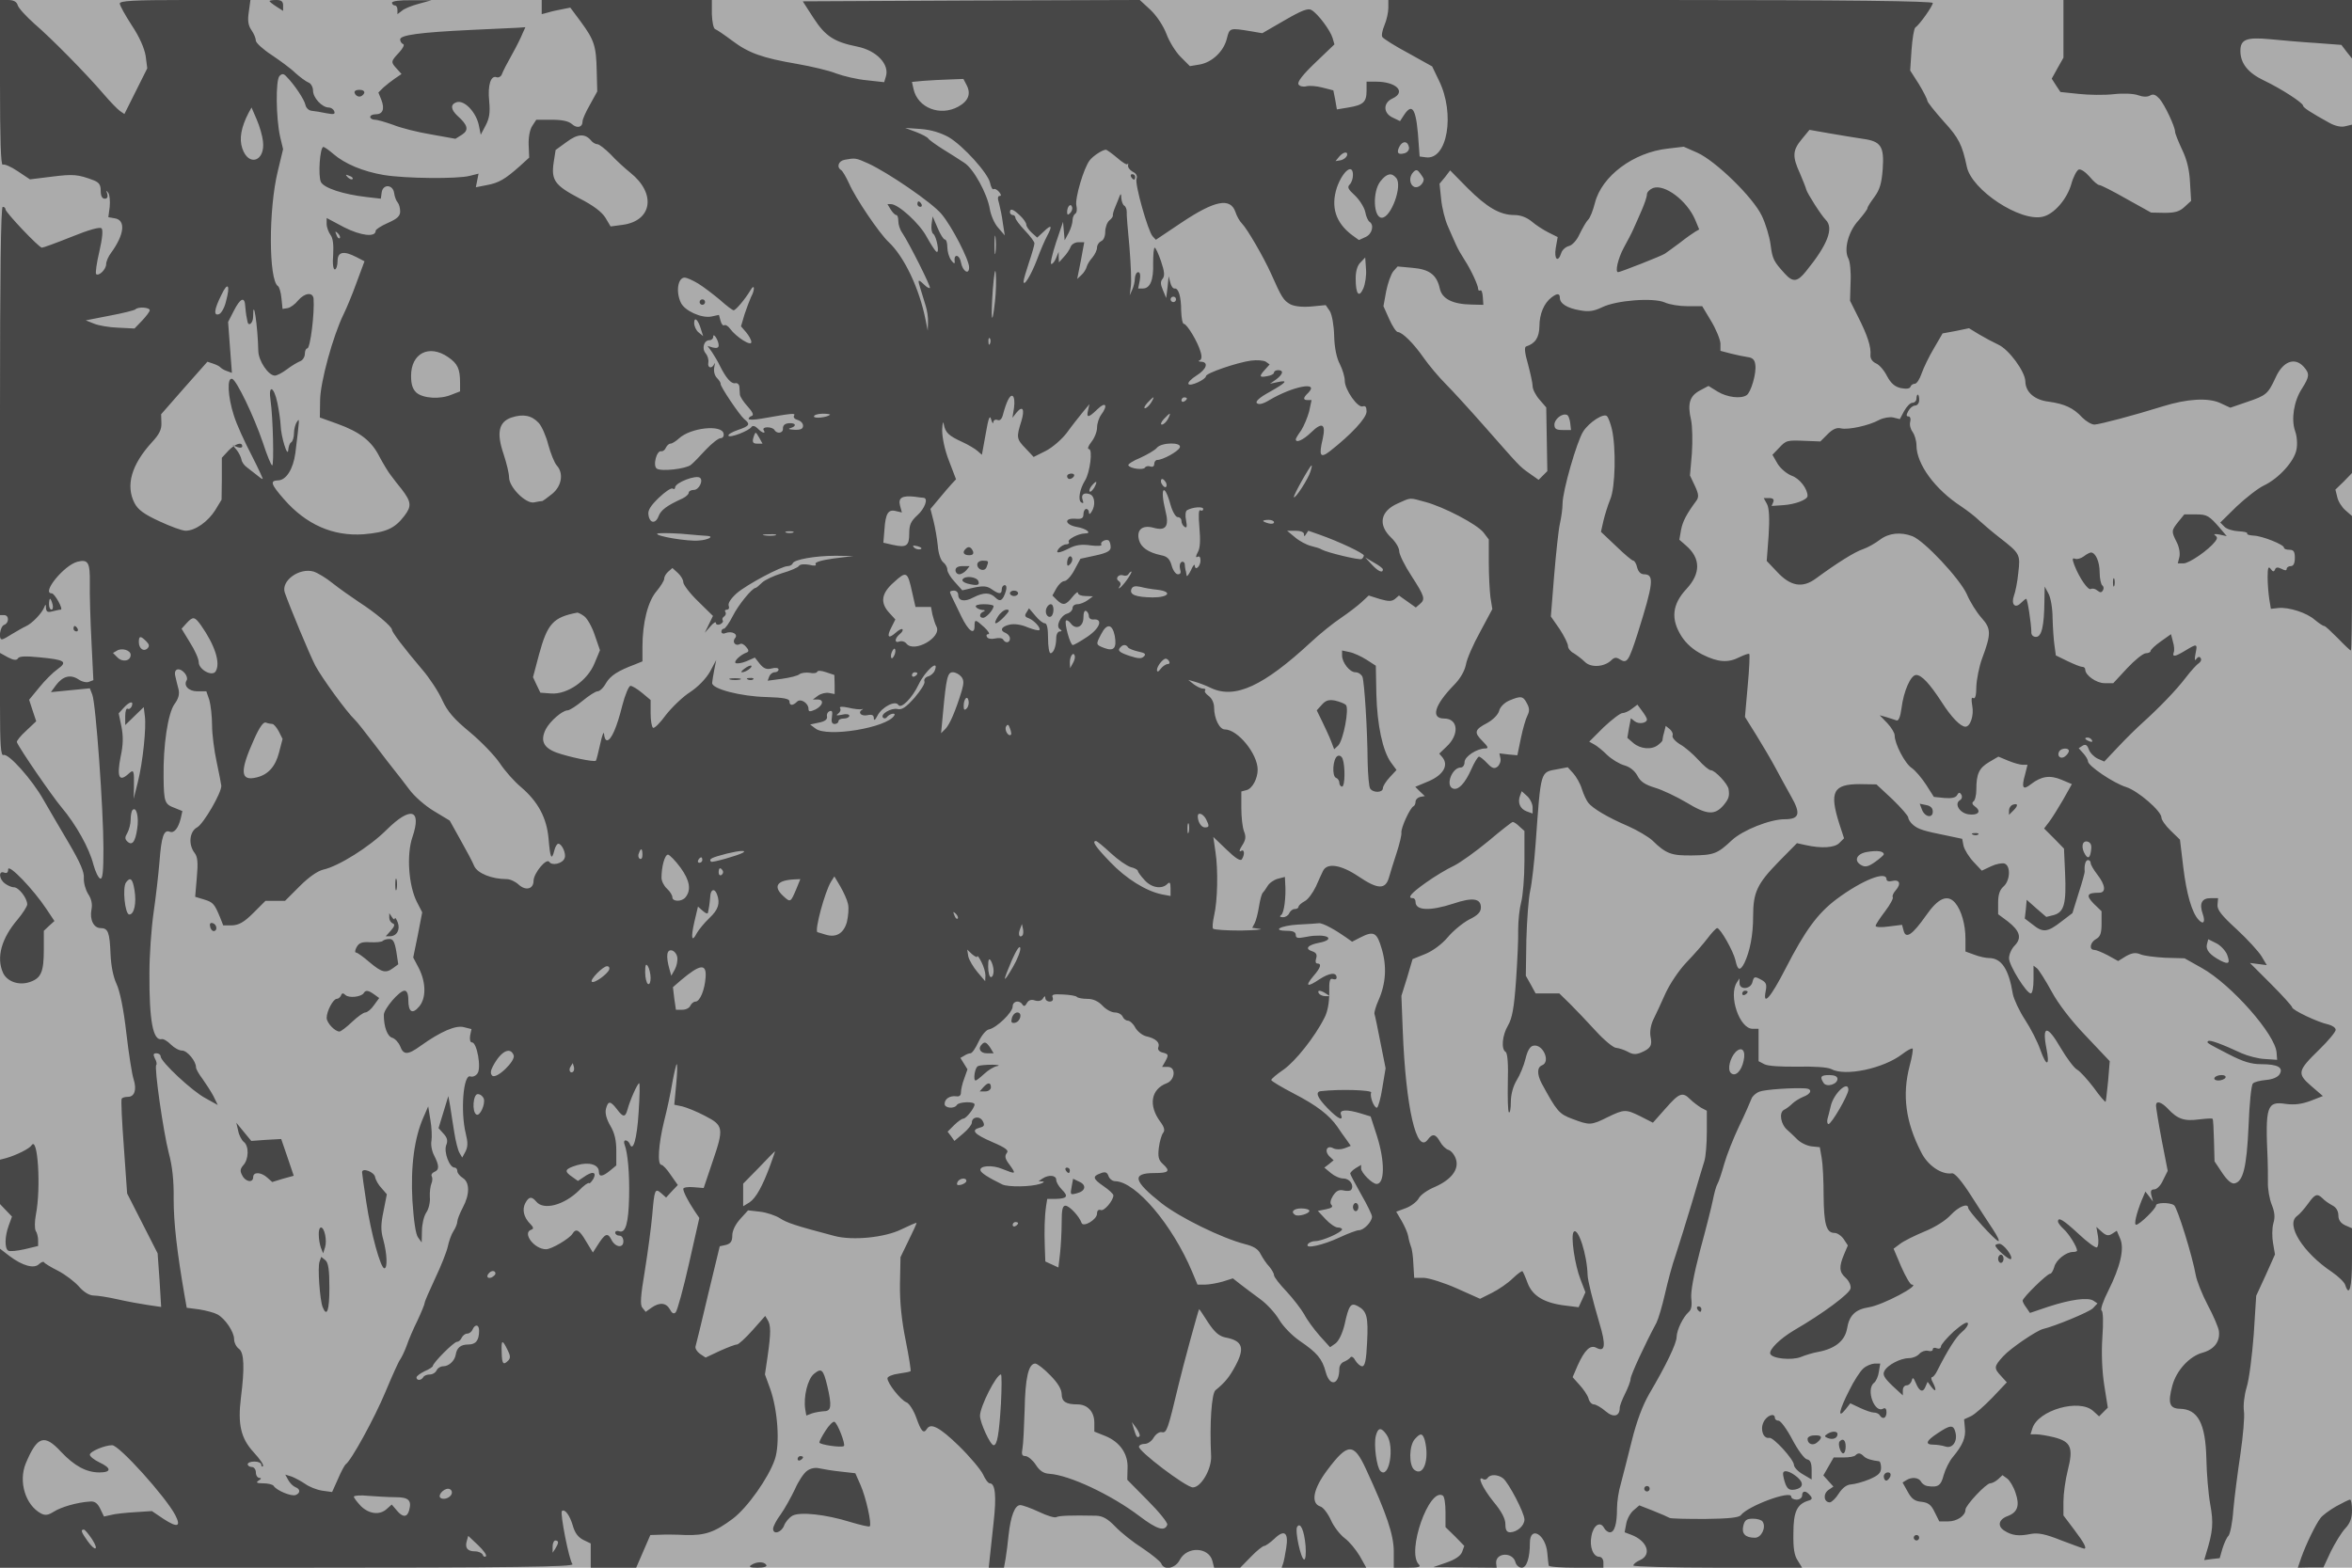 <svg xmlns="http://www.w3.org/2000/svg" xmlns:xlink="http://www.w3.org/1999/xlink" width="864" height="576"><g><svg xmlns="http://www.w3.org/2000/svg" xmlns:xlink="http://www.w3.org/1999/xlink" width="864" height="576"/><svg xmlns="http://www.w3.org/2000/svg" width="864" height="576" version="1.0"><g fill="#ababab" transform="matrix(.1 0 0 -.1 0 576)"><path d="M0 2880V0h8640v5760H0V2880z"/></g></svg><svg xmlns="http://www.w3.org/2000/svg" width="864" height="576" version="1.0"><g fill="#474747" transform="matrix(.1 0 0 -.1 0 576)"><path d="M0 5454c0-203 3-303 10-299 6 3 30-7 55-24l45-30 81 10c79 10 96 8 152-13 21-8 27-17 27-39 0-19 5-29 15-29 9 0 12 6 9 18-5 13-4 14 4 3 5-7 7-31 5-51l-5-38 23-4c42-6 36-60-13-127-10-13-18-32-18-41 0-20-27-46-37-37-3 4 2 41 12 83 11 48 14 79 8 85s-46-5-110-31c-55-22-104-40-109-40-11 0-134 130-134 141 0 5-4 9-10 9-7 0-10-257-10-750v-750h15c19 0 19-29 0-36-15-6-22-55-7-53 4 0 20 9 37 20 17 10 39 23 50 28 23 10 60 49 68 71 4 11 6 10 6-4 1-14 6-17 24-12 12 3 25 6 30 6 11 0-22 60-33 60-39 0 45 103 94 116 40 10 47-2 46-79-1-40 2-136 6-214l7-142-16-6c-8-4-26 0-39 9-29 19-57 12-82-21l-19-26 71 7 72 7 9-23c13-31 41-424 41-566 0-86-3-113-12-110-7 3-18 26-25 52-15 59-63 146-118 211-35 42-152 212-163 238-2 4 13 23 34 42l37 35-13 39-13 40 37 45c20 25 50 55 67 67 39 28 28 35-67 44-49 5-74 4-78-4-5-8-16-7-37 4l-29 16v-190c0-152 3-189 13-185 18 7 105-90 147-165 19-33 61-105 93-159 41-70 57-106 55-128-1-17 6-43 16-59 12-18 16-37 12-57-7-37 8-68 34-68 27 0 33-16 36-95 2-45 10-84 22-110 12-25 26-91 36-180 9-77 21-154 27-171 12-38 3-64-21-64-11 0-21-3-23-7-3-5 1-84 8-178l12-170 56-110 56-110 7-98 6-99-48 7c-27 4-77 13-112 21s-74 14-88 14c-15 0-36 12-54 33-16 18-50 44-77 58-26 13-49 27-51 31s-10 1-18-6c-18-19-61-7-109 29l-35 27V0h1056c837 0 1054 3 1047 13-13 16-46 187-39 195 11 10 30-17 41-56 7-25 20-41 38-50l27-13V0h167l26 60 26 60 33 1c18 1 61 1 96-1 72-2 107 10 174 60 54 41 131 150 154 217 20 57 11 183-17 261l-19 52 10 68c12 84 12 113 0 132l-9 15-47-53c-25-28-51-52-57-52-7 0-35-11-64-24l-51-24-21 14c-11 8-18 20-16 27 2 6 23 92 46 190l43 178 23 5c17 5 23 13 23 34 0 18 11 41 29 61l29 32 44-5c25-3 57-14 73-24 26-17 56-27 200-65 67-18 185-6 246 24 29 14 54 25 56 24 1-1-12-30-29-64l-30-62-2-98c-1-65 6-135 21-208 12-60 20-111 18-113s-22-6-44-9c-23-3-41-11-41-17 0-19 49-80 69-88 10-3 27-29 37-57 18-51 27-60 39-41 14 23 47 6 117-62 41-40 81-88 89-105 8-18 19-33 25-33 20 0 25-47 14-143-5-50-12-109-14-130l-4-37h56l6 33c3 17 8 57 11 87 8 71 23 110 43 110 8 0 39-11 69-25 29-14 58-23 64-19 9 5 49 7 146 5 24-1 42-11 70-40 21-22 66-58 101-80 34-23 65-48 68-56 10-26 52-18 68 14 27 51 107 47 120-5l6-24h96l39 40c21 22 44 40 49 40s22 12 37 26c37 36 53 24 44-33-4-25-9-52-12-59l-5-14h311l-24 43c-14 23-38 53-56 66-17 13-40 43-50 66-11 24-28 47-39 50-36 12-26 65 26 134 75 100 97 101 142 3 76-164 102-242 102-303V0h52c40 0 49 3 40 12-46 46 38 284 88 253 6-3 10-31 10-61v-55l35-34 34-35-8-22c-5-14-25-28-57-39l-49-17 116-1 117-1-2 16c-3 40 61 43 71 4 3-11 13-20 23-20 18 0 30 36 30 91 0 65 58 32 64-37 2-21 4-42 5-46 1-5 46-8 101-8h100v20c0 11-7 20-15 20-22 0-37 36-29 76 7 40 32 56 46 31 5-10 15-17 22-17 17 0 26 31 26 88 0 24 6 64 14 90 7 26 25 97 40 157 18 73 40 131 64 173 62 105 101 186 101 210 1 27 24 73 44 91 10 8 13 24 10 49-3 24 8 85 32 177 21 77 42 160 47 185s12 52 17 60 16 42 25 74 34 95 55 139c22 45 41 90 45 100 3 9 16 21 29 26 20 8 123 15 170 12 26-2 21-20-9-31-14-6-32-17-40-25s-22-19-31-23c-19-11-11-54 13-74 8-7 25-23 37-35s35-23 52-25l30-3 7-40c4-22 7-84 7-138 1-105 10-137 40-137 10 0 25-10 34-23l15-23-14-33c-19-45-18-65 6-86 12-11 20-28 18-39-3-19-101-92-208-154-52-31-92-71-87-86 6-18 79-25 112-12 17 7 46 16 65 19 62 12 97 41 105 85 8 49 30 71 81 79 50 8 192 83 157 83-6 0-23 30-39 66l-28 66 24 18c13 10 53 30 89 45 38 15 79 41 97 61 29 31 64 45 64 26 0-11 101-122 111-122 5 0-4 19-20 43-15 23-52 79-81 125-34 53-59 82-69 81-39-6-90 29-114 78-57 111-70 210-42 317 9 33 13 61 11 63-3 3-20-6-38-20-69-53-210-83-261-55-14 7-61 10-124 9-60-1-110 2-122 9l-21 11v119h-22c-48 0-89 121-58 170l10 15v-17c0-26 40-23 47 2 6 23 8 24 35 9 16-9 19-17 14-41-11-57 18-24 73 83 72 140 117 202 187 255 94 70 184 106 184 73 0-6 9-9 20-6 28 7 35-10 14-34-9-10-14-22-11-25 3-4-9-27-28-52s-35-49-35-54 22-6 49-2l48 6 6-22c8-31 32-15 82 56 45 65 79 79 107 47 23-27 38-80 38-132v-47l33-12c18-7 42-12 53-12 46 0 73-40 88-132 4-20 24-63 45-95s46-81 56-110c23-65 36-61 22 7-16 84 4 84 52 1 23-39 50-75 61-81s38-36 61-66c22-31 42-54 44-52 1 2 5 36 9 76l6 73-87 92c-55 57-103 120-127 165-22 40-46 78-53 84l-13 10v-51c0-28-4-51-10-51-16 0-80 103-80 129 0 14 9 35 21 47 27 28 19 54-26 89l-35 26v42c0 30 6 48 20 60 24 21 27 75 4 84-9 3-31-1-50-10l-34-16-30 32c-17 18-33 44-37 59l-5 26-52 11c-90 18-109 24-128 40-10 8-18 21-18 27s-26 36-58 67l-59 55-61 1c-98 0-113-28-75-147l17-52-17-17c-17-18-66-21-124-8l-32 7-67-68c-79-81-94-112-94-201 0-69-12-129-32-171-16-31-25-28-33 10-8 34-55 117-67 118-4 0-20-17-35-37s-50-60-77-88-61-78-78-115c-16-36-36-79-45-97-9-19-13-44-10-61 7-33 1-44-34-59-19-8-31-8-50 3-13 7-32 13-42 14-10 0-44 28-75 62s-74 79-95 100l-39 38h-87l-18 33-18 32 2 132c2 72 8 153 14 180 6 26 15 104 20 173 20 274 16 262 81 274l37 7 20-22c11-12 26-38 32-58s17-42 23-50c16-21 73-55 146-86 36-16 76-40 90-53 50-49 70-56 145-55 81 1 94 6 147 56 40 37 140 77 194 77s60 20 24 83c-17 30-43 78-58 106s-46 81-69 118l-43 69 10 113c6 63 8 116 6 118-2 3-18-3-35-11-42-22-79-20-137 9-32 16-59 39-77 67-40 63-35 117 18 174s53 113-2 160l-24 21 6 35c6 32 20 59 57 109 9 13 8 24-6 54l-18 38 7 81c3 44 2 100-3 123-14 60-5 88 32 108l32 17 34-21c35-21 85-27 106-13 16 10 37 82 32 112-2 18-10 26-28 28-14 2-42 8-62 13l-38 10v27c-1 15-16 52-34 82l-33 55h-54c-30 0-67 6-84 14-42 18-177 8-230-18-31-15-50-17-82-11-47 8-73 25-73 46 0 17-10 17-31 1-27-21-44-60-44-106-1-41-15-63-49-74-7-2-5-24 7-65 9-34 17-70 17-81s11-33 25-49l25-29 2-117 2-117-16-16-16-16-34 24c-37 26-34 24-168 176-52 59-115 128-140 153s-61 68-80 95c-36 52-78 94-95 95-6 0-20 21-32 48l-21 47 10 55c6 30 18 63 26 73l16 18 54-5c63-5 90-26 101-76 8-38 47-58 118-59l42-1-2 29c-1 16-5 27-9 24-5-2-8 0-8 5 0 14-27 72-50 107-11 17-25 41-31 55s-20 44-30 68c-11 24-22 69-25 100l-6 57 20 24 19 25 64-65c71-71 119-99 172-99 23 0 46-9 64-24 15-13 43-31 61-40l34-17-7-40c-7-41 8-56 20-19 3 11 16 23 28 26 13 3 30 22 40 45 11 22 24 45 31 52 7 6 18 34 25 62 25 98 141 185 267 199l59 7 50-22c67-30 205-164 237-232 14-29 28-76 32-105 7-54 11-62 53-108 29-32 46-30 77 9 80 98 103 159 73 189-17 17-68 97-72 112-1 6-12 33-23 59-29 63-27 85 7 126l28 34 74-13c41-7 95-16 122-20 67-9 79-28 73-112-4-52-11-75-30-101-14-19-26-37-26-42 0-4-15-24-33-45-37-40-55-107-37-140 6-11 10-50 8-87l-2-68 30-60c34-67 48-110 45-140-1-12 7-24 20-30 13-5 31-27 41-47 14-26 28-39 51-44 20-4 33-2 35 5 2 6 9 11 16 11s18 17 25 38c7 20 27 62 45 92l32 55 49 9 48 10 36-22c20-12 52-29 71-38 39-17 100-100 100-136 1-39 34-68 87-74 57-8 90-23 122-58 14-14 34-26 45-26 20 1 142 33 251 67 90 28 165 32 209 13l39-18 61 21c71 24 77 29 105 89 27 61 71 77 104 40 22-25 21-36-7-80-30-46-40-113-25-156 7-19 9-48 5-68-8-43-65-106-120-132-21-10-66-45-100-77l-60-59 15-15c8-9 32-16 52-17s34-4 32-8 8-7 24-8c31-1 111-33 111-44 0-5 9-8 20-8 16 0 20-7 20-30 0-20-5-30-15-30-8 0-15-5-15-10 0-7-6-7-19 0-14 7-21 6-24-3-4-9-8-8-16 3s-11 4-11-30c0-25 3-61 6-81l6-36 27 3c38 4 105-17 135-44 15-12 29-22 34-22 4 0 26-21 50-45 24-25 45-45 48-45 2 0 4 111 4 247v247l-24 21c-13 11-27 33-30 48l-7 28 31 30 30 31v1280l-25-6c-15-4-37 1-57 12-71 39-98 57-98 64 0 10-80 62-143 92-59 28-87 63-87 109 0 42 22 51 108 43 42-4 119-11 170-14l93-7 19-25 20-25v215H7580v-212l-22-39-21-38 16-25 16-24 67-7c36-4 94-5 129-1 36 4 74 2 90-4s33-7 43-1c12 7 21 3 35-12 19-22 57-102 57-121 0-6 12-36 26-66 18-37 27-76 29-121l4-67-24-22c-18-17-35-22-73-22l-50 1-90 50c-49 28-94 51-100 51s-22 14-36 31c-15 17-32 29-40 26-7-3-20-27-27-53-16-56-63-110-104-120-82-21-263 98-280 184-17 80-29 105-85 166-33 37-60 71-60 76s-14 33-31 61l-32 50 5 76c3 41 9 78 14 82 16 11 64 79 64 90 0 7-313 11-1000 11H5100v-29c0-16-6-44-14-63s-12-39-8-44c4-6 46-33 95-59l88-49 25-52c60-122 31-293-48-282l-23 3-3 40c-8 133-22 161-54 113l-15-23-27 13c-35 16-36 54-1 70 52 24 15 62-61 62h-34v-34c0-41-12-52-67-61l-42-7-6 35-7 35-39 10c-22 6-49 8-60 5-12-3-25 0-29 7-5 9 15 35 62 80l70 67-7 24c-8 27-53 88-77 102-12 8-36-1-98-37l-83-48-41 7c-79 13-79 13-89-26-11-47-54-88-100-96l-36-6-34 34c-19 19-42 57-52 84-11 29-35 66-58 88l-40 37-619-2-619-3 40-62c43-66 75-87 159-104 72-14 121-66 106-111l-6-20-63 7c-35 3-86 15-113 25-27 11-92 26-143 35-129 22-179 40-240 86-28 21-56 40-62 42s-11 27-12 55v52h-625v-52l23 6c12 4 36 9 52 12l30 6 38-51c50-68 57-90 59-180l2-77-27-49c-15-26-27-53-27-61 0-22-20-27-39-10-12 11-36 16-74 16h-57l-15-23c-9-14-14-42-13-69l2-47-34-31c-55-49-78-62-121-70l-41-8 5 25 5 25-32-8c-44-12-238-10-316 3-77 13-143 41-185 77-16 14-33 26-37 26-13 0-20-107-9-129 12-22 81-45 168-55l52-6 3 22c4 33 42 31 46-2 2-14 8-29 13-34 5-6 9-20 9-33 0-17-11-27-45-42-25-11-45-24-45-29 0-25-55-18-116 13l-64 34v-22c0-12 7-30 14-40 9-11 12-36 10-72-3-33 0-55 6-55 5 0 10 14 10 30 0 35 22 40 70 15l29-15-29-78c-15-42-37-95-48-117-39-80-85-248-86-314l-1-65 64-23c83-30 126-63 155-121 14-26 33-58 43-70 10-13 27-36 39-50 35-46 37-62 9-98-35-46-67-60-149-67-112-8-211 35-293 129-48 55-52 68-22 69 30 0 56 41 64 100 16 131 16 130 6 115-6-8-11-27-11-42s-5-30-10-33c-6-3-10-16-11-28-2-32-27 50-28 90-1 18-6 55-12 83-13 62-34 68-25 8 9-62 13-238 6-238-4 0-19 37-34 83-34 100-97 230-113 235-20 6-16-66 6-134 10-33 40-98 65-146 25-49 43-88 41-88-3 0-13 7-22 15-10 8-26 20-36 28-10 7-19 20-20 29-2 9-9 24-17 34l-15 18 18-7c9-3 17-2 17 3 0 18-26 10-51-16l-24-26v-77l-1-77-23-38c-27-43-74-76-109-76-13 0-56 16-97 35-56 26-78 42-91 67-33 65-11 141 65 224 26 28 35 46 34 70l-1 32 85 97 85 96 21-7c12-4 24-10 27-14 3-3 13-10 23-13l19-7-7 93-7 94 21 41c24 47 40 54 42 17 1-14 3-29 4-35 1-5 3-14 4-20 3-22 21-8 21 17 0 77 17-33 19-127 1-36 37-90 61-90 7 0 27 10 44 23s39 26 49 30c9 3 17 16 17 27s4 20 9 20c11 0 27 130 23 183-3 25-33 21-57-7-11-14-28-26-38-28l-19-3-4 39c-2 22-8 42-13 45-34 22-35 283 0 424l19 79-11 46c-15 68-17 208-2 223 9 9 15 9 25-2 30-30 66-85 70-104 2-11 12-21 23-22s35-5 54-9c27-5 33-4 29 7-3 8-12 14-20 14-25 0-58 36-58 62 0 13-8 27-17 30-10 4-31 20-48 35-16 16-56 45-87 66-31 20-57 44-58 52 0 9-7 26-16 39-12 17-15 35-10 67l6 44H680c-190 0-240-3-240-13 0-7 20-43 44-80 28-42 46-83 51-112l6-46-42-84-42-84-16 11c-9 6-36 34-60 62-65 76-192 205-255 259-30 27-58 57-61 68-4 13-15 19-36 19H0v-306zm3550-5c18-33 8-60-30-81-66-36-148-5-164 64l-6 27 42 4c24 2 66 4 95 5l52 2 11-21zM966 5241c9-74-53-95-76-26-12 35-4 78 23 130l11 20 19-44c11-25 21-61 23-80zm2519 15c54-32 144-132 152-168 3-15 9-26 13-23s13-2 20-10c8-10 9-15 2-15s-8-9-2-27c4-16 11-48 14-73l7-45-24 28c-14 15-27 46-31 69-9 56-60 149-94 170-15 10-49 32-77 49-27 17-52 35-55 40s-24 16-45 24l-40 15 58-4c38-3 73-14 102-30zm-1314-12c6-8 17-14 24-14 6 0 28-17 48-37 19-21 52-51 73-68 95-76 80-176-28-191l-45-6-19 32c-13 21-44 45-97 72-89 47-103 66-93 132l7 45 40 29c41 31 68 32 90 6zm3005-26c1-9-6-18-16-21-25-7-31 2-19 25 12 22 31 20 35-4zm-1072-38c19-17 36-27 38-23 3 5 3 2 2-4-2-7 6-18 17-24 13-6 18-16 14-26-7-19 42-192 59-211l12-13 97 65c119 79 176 91 195 38 5-16 16-35 24-43 20-20 81-126 107-184 39-88 46-99 71-113 16-8 45-11 78-8l52 5 15-22c8-13 15-52 16-91 1-43 9-82 21-104 10-20 18-47 18-61 0-33 48-101 66-94 10 3 14-2 14-19 0-24-57-85-135-146-35-27-41-17-26 46 12 55-2 63-43 23-29-28-56-40-56-25 0 3 9 18 20 33 10 16 23 47 29 69l9 42h-14c-18 0-18 8 2 27 42 43-57 24-143-27-23-14-39-18-46-11-6 6 10 21 47 41 62 35 70 45 29 36l-28-6 23 16c25 19 29 34 7 34-8 0-15-4-15-9s-11-11-25-13c-29-6-31-1-8 24l17 19-14 10c-8 5-33 7-55 4-51-7-165-46-165-57 0-12-58-39-64-29-4 5 10 19 29 31 37 23 46 49 18 51-10 0-13 3-6 5 7 3 9 14 3 32-10 36-50 102-61 102-5 0-9 21-10 48 0 53-10 84-24 82-6-1-13 9-16 22l-6 23-4-40-5-40-12 29c-9 21-10 32-1 42 8 10 7 26-6 64-9 27-20 50-23 50-4 0-6-26-6-57 2-62-11-93-38-93h-17l6 30c3 19 1 30-6 30-6 0-11-10-12-22 0-13-5-32-10-43l-9-20 4 32c3 17 0 82-5 145-6 62-11 121-10 130 0 10-4 20-10 23-5 4-9 16-10 28 0 15-2 17-6 7-3-8-10-26-16-40s-10-28-9-32c1-3-5-12-13-18-8-7-15-26-15-42s-6-31-15-34c-8-4-15-14-15-23 0-10-8-26-17-37-10-11-19-26-21-34s-10-22-19-30l-16-15 7 35c4 19 10 50 13 68l6 32h-22c-12 0-25-8-28-17-4-10-15-27-25-37l-18-20-1 20v19l-9-22c-5-13-13-23-18-23s3 35 17 78l26 77 3-34 3-34 15 28c8 15 14 36 14 46s5 21 10 24c6 3 7 17 4 30-6 25 27 138 49 166 12 16 46 38 59 39 4 0 23-14 42-30zm844 8c-3-7-13-15-24-17l-18-3 13 16c16 19 34 21 29 4zm-1760-28c73-33 238-146 271-187 38-45 101-168 101-195 0-30-24-15-30 18-5 29-27 33-23 4 1-11-3-9-13 4-8 11-14 32-14 48 0 15-4 28-9 28s-17 19-27 43l-18 42-4-29c-2-16 1-32 6-35 12-8 25-74 12-66-5 3-21 28-36 55-26 49-104 120-131 120h-13l12-20c7-11 16-20 20-20 5 0 8-10 8-23 0-12 6-31 14-42 25-37 106-198 102-203-3-2-12 3-21 12-23 22-25 20-14-14 5-16 14-45 19-62 6-18 10-46 9-63l-1-30-8 40c-23 116-79 233-136 286-34 32-121 160-145 215-11 24-24 46-29 49-18 11-10 34 13 38 38 7 41 7 85-13zm1782-43c0-13-5-28-12-35-10-10-5-18 19-40 17-16 34-43 38-60 3-18 11-34 16-37 18-12 9-46-15-56l-24-11-25 18c-61 46-79 104-56 175 21 60 59 91 59 46zm260-16c-1-17-20-33-34-28-19 8-21 38-4 55 10 10 15 9 25-5 7-9 13-19 13-22zm-3935 1c-3-3-11 0-18 7-9 10-8 11 6 5 10-3 15-9 12-12zm3834 4c24-28-19-146-53-146-31 0-35 96-5 134 23 29 41 33 58 12zm-1198-129c-8-8-11-7-11 4 0 20 13 34 18 19 3-7-1-17-7-23zm-184-9c13-12 23-27 23-33 0-7 9-20 20-30l20-18 25 23c28 27 32 21 11-18-8-15-25-54-37-87-22-57-49-101-49-79 0 6 9 37 20 70 11 32 20 64 20 70s-16 27-35 47-35 41-35 47c0 5-4 10-10 10-5 0-10 5-10 10 0 16 12 12 37-12zm-2499-83c-3-3-9 2-12 12-6 14-5 15 5 6 7-7 10-15 7-18zm2409-52c-2-16-4-3-4 27s2 43 4 28c2-16 2-40 0-55zm1351-133c-16-36-28-21-28 37 0 26 6 48 18 59l17 18 3-43c2-23-3-55-10-71zm-1353-48c-11-100-16-66-8 44 5 60 9 83 11 59 2-22 1-68-3-103zm-1090 66c21-13 56-40 80-60 23-21 46-38 50-38 8 0 43 42 62 74 15 26 17 2 2-25-5-11-16-40-24-64l-13-44 19-22c10-12 19-28 19-36 0-17-56 19-78 49-7 10-17 16-22 13-4-3-10 5-13 16l-6 22-28-6c-36-7-98 21-112 51-19 40-11 92 14 92 8 0 30-10 50-22zm-1735-66c-5-22-17-43-25-46-21-8-19 16 8 70 24 51 34 38 17-24zm3490 8c0-5-4-10-10-10-5 0-10 5-10 10 0 6 5 10 10 10 6 0 10-4 10-10zm-3770-40c0-5-13-22-28-38l-28-29-60 3c-32 1-73 8-89 15l-30 12 87 17c49 9 91 20 95 23 10 11 53 8 53-3zm2025-70l8-25-17 14c-9 7-16 23-16 34 0 26 15 12 25-23zm65-59c0-9-7-11-21-8l-20 6 16-22c8-12 22-35 30-52 22-44 41-66 56-63 7 2 14-4 15-12 0-8 2-22 2-30 1-8 14-28 29-44 17-19 23-31 15-34-7-2-12-7-12-11s21-4 48 1c114 20 125 21 119 11-4-6 2-13 13-16s20-12 20-21c0-12-9-16-32-15-18 1-25 3-15 6 25 7 21 20-5 18-15-1-22-8-22-19 2-17-21-22-31-6-3 6-15 10-26 10s-17-4-14-10c10-15-5-12-22 6-9 9-18 11-22 6-9-15-80-42-85-33-3 4 13 14 34 21 44 15 48 21 23 41-17 15-88 120-86 129 1 3-5 13-14 22-9 10-12 26-9 40 3 13 3 17 0 11-9-20-26-15-22 5 2 11-3 26-10 34-15 18-6 48 14 48 8 0 14 6 14 13 0 17 20-14 20-32zm997 7c-3-8-6-5-6 6-1 11 2 17 5 13 3-3 4-12 1-19zm-1991-50c35-24 44-43 44-94v-32l-31-12c-42-18-104-14-129 7-14 13-20 30-20 62 0 83 66 117 136 69zm2079-186l-6-37 15 19c23 28 31 12 18-31-19-60-18-66 15-100l30-32 44 22c24 12 59 42 78 67 18 25 45 59 58 75l25 30-5-22c-7-30 1-29 35 4 30 29 39 14 13-21-8-11-15-32-15-47 0-14-9-38-21-53s-15-26-9-26c15 0 4-86-14-115-20-32-27-73-14-81 8-5 9-2 5 9-7 20 5 29 27 21 18-7 21-41 6-64-6-10-10-11-10-2 0 6-4 12-10 12-5 0-10-9-10-19 0-15-6-19-30-17-43 3-38-22 5-30 36-6 58-24 31-24-24 0-66-22-60-31 3-5-1-9-9-9s-20-7-27-15c-16-20-1-19 39 1 23 12 46 15 78 10 24-3 42-2 39 3-7 10 19 23 28 14 3-4 6-14 6-24 0-13-14-21-56-30l-55-12-22-41c-12-23-29-41-37-41s-21-12-29-26l-15-27 16-16c23-22 33-20 57 10 12 15 21 22 21 15 0-6 12-11 28-11l27-1-19-14c-11-8-28-15-38-15s-18-6-18-14-9-18-21-21c-24-8-42-47-25-57 8-6 7-8-1-8-7 0-13-11-13-24 0-31-10-56-21-56-5 0-9 25-9 55 0 36-4 55-12 55-7 0-22 12-35 28l-23 27-9-15c-8-11-6-17 7-21 21-8 47-37 40-44-3-3-22 2-43 10-22 10-49 14-66 10-31-7-38-22-14-31 8-4 15-12 15-20 0-16-16-19-25-4-3 6-17 7-30 4-12-3-26-1-29 5-4 6-2 11 5 11 6 0 0 11-15 25-33 30-36 31-36 4 0-34-23-17-49 37-39 80-41 84-41 89 0 3 7 5 15 5s15-7 15-15c0-23 23-28 56-10 37 19 61 19 81-1 17-17 27-11 38 24 4 13 2 22-4 22s-11-7-11-15c0-19-10-19-37 0-17 12-31 13-65 6l-43-10-27 30c-16 17-28 37-28 46s-7 21-15 27c-9 7-18 32-20 61-3 28-10 69-16 92l-11 43 31 37c17 21 39 46 47 55l16 17-26 68c-16 41-25 86-25 113 1 26 4 35 6 21 6-31 18-42 68-65 22-10 47-25 56-33l16-14 14 77c10 58 15 71 20 53 4-13 7-18 8-10 1 7 7 11 15 8 9-4 16 3 20 18 13 49 26 76 36 70 6-4 8-22 5-43zm503 18c-7-11-17-20-22-20s-1 9 9 20 20 20 22 20-2-9-9-20zm132 16c0-3-4-8-10-11-5-3-10-1-10 4 0 6 5 11 10 11 6 0 10-2 10-4zm-2381-90c11-12 27-48 35-80 9-33 23-67 31-76 26-28 19-75-16-104-17-14-34-26-37-27-4 0-18-2-31-5-30-5-91 56-91 92 0 14-9 52-20 85-27 79-18 119 29 135 43 14 74 8 100-20zm1070 30c-12-10-59-15-59-6 0 5 14 10 32 10 17 0 29-2 27-4zm1241-16c-6-11-16-20-22-20s-3 9 7 20 20 20 22 20-1-9-7-20zm1478-13l3-27h-30c-24 0-31 4-31 20 0 19 27 42 45 36 6-1 11-15 13-29zm153-23c16-68 13-216-6-259-9-22-20-58-25-79l-9-40 56-53c30-29 58-53 63-53 4 0 11-11 14-25 4-15 13-25 25-25 39 0 35-33-24-220-32-99-38-109-64-93-14 9-21 8-32-3-26-25-75-28-97-6-11 11-30 25-41 32-12 6-21 18-21 26 0 9-14 37-31 63l-32 46 12 150c7 83 16 168 21 190s10 56 10 75c0 46 53 230 76 265 22 34 75 68 87 56 5-5 13-26 18-47zm-3263-17c2-10-3-17-11-17s-32-19-54-42c-22-24-46-49-55-56-19-15-108-25-125-14-16 10-1 68 16 64 6-1 14 5 17 13 4 8 11 15 17 15s20 9 31 19c43 40 158 52 164 18zm132-17l11-20h-20c-14 0-18 5-14 20 3 11 7 20 9 20s8-9 14-20zm1544-34c-6-15-63-46-83-46-6 0-11-7-11-15s-6-12-14-9-17 1-20-4c-6-10-54-4-61 8-3 4 17 17 44 28 26 12 54 28 61 37 17 20 92 21 84 1zm480-88c-8-27-55-100-61-95-4 4 59 116 65 117 2 0 0-10-4-22zm-2242-24c12-11-5-44-23-44-11 0-19-5-19-10 0-6-10-15-22-21-57-26-80-42-89-66-11-29-33-26-37 6-3 16 9 34 38 62 23 22 45 37 51 34 5-4 9-1 9 4 0 18 79 48 92 35zm1712-19c3-8 1-15-3-15-5 0-11 7-15 15-3 8-1 15 3 15 5 0 11-7 15-15zm-264-16c-7-11-14-18-17-15s0 12 7 21c18 21 23 19 10-6zm280-64c7-25 19-45 26-45 8 0 14-6 14-14s5-18 12-22c8-5 9 2 5 24-4 17-2 34 3 37 20 12 60 15 60 5 0-6-5-8-10-5-7 4-8-17-4-63s3-76-6-91c-8-15-8-21-1-17s11-1 11-13c0-22-20-40-21-19 0 7-7 0-14-17-8-16-15-25-16-20-1 6-2 15-4 20-1 6-3 16-3 23-1 7-7 10-12 7-6-4-8-15-5-26 4-13 2-19-8-19-8 0-18 14-23 32-7 25-17 34-39 38-47 10-74 29-81 56-10 38 13 56 53 45 46-13 59 5 44 63-21 86-4 105 19 21zm-907 26c18-2 4-40-23-64-24-22-30-35-30-67 0-46-10-53-60-42l-35 8 4 49c4 59 14 75 43 67l21-5-7 26c-7 28 8 37 54 32 14-2 28-4 33-4zm1842-15c68-18 191-82 215-113l19-25v-84c0-46 3-103 6-128l7-44-45-84c-25-45-49-100-52-120-5-24-21-52-44-75-72-74-86-123-36-123 52 0 57-59 8-104l-26-25 12-14c23-29 3-64-50-87l-50-21 17-17 18-17-17-3c-9-2-17-10-17-17s-3-15-7-17c-13-5-48-82-45-98 1-8-7-42-18-75s-23-73-28-90c-13-44-41-43-112 5-64 43-115 51-130 20-4-8-16-34-26-57-11-23-29-48-41-54-13-7-23-16-23-21 0-4-6-8-14-8s-16-7-20-15c-3-8-13-15-23-15-11 0-14 3-7 8 11 6 19 67 15 119l-1 21-27-7c-14-4-31-16-37-27-6-10-14-21-17-24-4-3-10-25-14-50s-11-53-16-62l-9-17 28-4c15-2-17-5-70-6-53 0-99 3-102 7s-1 26 4 48c13 55 15 169 5 234l-8 55 49-47c33-32 51-43 56-35 12 19 9 39-4 30-7-4-5 5 4 19 14 21 16 33 8 53-6 15-10 53-10 87v60l19 5c21 5 41 42 41 75 0 58-73 148-121 148-19 0-39 40-39 80 0 17-8 34-20 43-11 8-17 17-13 20 3 4 0 7-8 7s-23 8-34 16l-20 16 25-7c14-4 41-14 59-23 88-41 192 7 366 168 33 31 83 71 110 89 28 19 62 45 76 58l27 25 41-13c32-9 43-9 55 0l15 13 31-22 31-22 14 12c22 18 19 28-30 104-25 38-45 79-45 91s-13 34-30 50c-49 47-39 97 24 125 51 23 42 22 101 6zm-555-75c0-5-9-7-20-4s-20 7-20 9 9 4 20 4 20-4 20-9zm-2081-50c26-2 1-15-32-17-40-4-158 16-153 25 2 3 42 3 88 0 46-4 89-8 97-8zm314 12c-7-2-19-2-25 0-7 3-2 5 12 5s19-2 13-5zm1877-5c0-10 2-10 8 0l8 12 40-14c74-26 164-69 164-77 0-4-4-10-8-13-8-5-128 24-147 35-5 4-23 9-39 13s-43 18-59 32l-29 24h31c18 0 31-5 31-12zm-1942-5c-10-2-28-2-40 0-13 2-5 4 17 4 22 1 32-1 23-4zm533-51c-7-2-18 1-23 6-8 8-4 9 13 5 13-4 18-8 10-11zm-319-34c-44-6-70-14-66-20 4-7-4-8-24-3-17 3-33 2-37-4-3-6-31-18-62-27-30-9-64-25-74-35s-21-19-23-19c-13 0-64-63-84-103-13-26-28-47-33-47s-9-5-9-11 7-9 15-5c24 9 48-4 35-19-12-15 3-31 19-21 5 3 15-2 22-11 10-11 10-17 3-20-23-8-49-32-42-39 4-3 22-1 39 6l32 14 18-23c14-17 25-22 44-17 14 4 25 2 25-4 0-5-6-10-14-10s-17-7-20-15l-6-16 53 7c28 4 58 11 64 17 7 5 24 7 38 5 13-3 26-1 27 4 2 5 16 4 33-2l30-10 1-35v-35l-21 4c-11 2-29-2-40-10l-19-14h17c26 0 20-23-8-37-20-9-25-8-25 2 0 22-29 40-42 27-16-16-28-15-28 1 0 10-22 14-84 16-94 2-202 30-200 52 1 8 4 30 8 49l7 35-23-43c-15-26-43-55-73-75-27-17-67-56-89-84-21-29-42-50-47-47s-9 27-9 54v48l-31 26c-17 14-36 26-43 26-6 0-20-33-30-72-20-81-41-128-56-128-6 0-10 10-11 23-1 12-7-4-14-36s-14-59-16-62c-6-6-101 14-145 30-48 18-60 44-39 86 16 30 61 69 80 69 7 0 32 16 55 35s48 35 55 35c8 0 22 13 31 30 17 28 43 45 107 69l27 11v53c0 89 20 168 52 205 15 18 28 39 28 46 0 8 7 19 15 26l15 13 20-18c11-10 20-25 20-34s24-41 54-70l55-54-15-31-15-31 21 24c11 13 20 18 20 12s7-8 15-5c8 4 13 10 10 14-3 5-1 11 5 15s8 11 5 16c-4 5-1 9 5 9 7 0 10 6 7 14-4 9 8 27 29 46 37 32 164 100 188 100 8 0 16 5 18 10 4 14 82 28 158 28l65-1-73-9zm2018-40c0-15-17-8-41 18l-24 26 32-19c18-10 33-21 33-25zm-3858-51c24-19 68-50 98-70 59-38 120-89 120-101 0-9 44-67 111-146 26-30 59-80 73-111 20-44 44-71 102-119 42-35 91-86 110-114 19-29 54-68 78-88 62-53 94-112 101-188 6-72 11-84 21-46 3 14 10 26 15 26 13 0 30-37 23-53-7-20-46-29-56-14-10 16-57-40-58-69 0-31-29-38-55-14-12 11-31 20-44 20-54 0-107 21-119 48-6 15-29 58-51 97l-39 70-58 35c-32 19-73 55-91 80-19 25-41 54-51 66-9 11-44 56-77 100-33 43-65 84-71 89-30 28-123 156-146 200-22 43-93 214-112 268-14 43 53 92 106 77 15-5 47-24 70-43zm2129-34l12-53h57l5-27c4-16 10-36 15-45 21-39-81-98-110-63-6 8-18 11-26 8-19-7-18 11 1 27 9 7 13 15 10 18s-14-3-25-13c-27-24-34-15-15 21l14 28-21 23c-36 38-31 73 16 114 46 42 50 40 67-38zm789 47c-19-27-40-44-25-21 3 5 1 12-5 16-15 9-1 27 16 21 7-3 16-1 19 4 4 6 8 10 11 10s-4-13-16-30zm113-37c55-7 41-28-19-28-62 1-85 10-78 30 4 11 14 13 33 9 14-4 43-9 64-11zm-4060-53c3-11 1-20-4-20s-9 9-9 20 2 20 4 20 6-9 9-20zm3807-44c0-8 8-13 17-12 36 3 24-32-22-63-25-17-50-31-54-31-10 0-32 82-25 90 3 3 11-2 17-10 19-26 47-13 47 21 0 18 4 28 10 24 6-3 10-12 10-19zm-1854 0c11-8 29-39 39-70l19-55-20-48c-26-64-100-115-159-111l-40 3-14 29-13 28 22 83c31 114 52 137 140 154 3 1 15-5 26-13zm-1408-33c52-74 73-140 54-170-13-20-62 7-62 34 0 12-14 44-32 72l-31 51 18 20c24 26 30 25 53-7zm3357-39c8-45-3-58-38-45-32 12-32 13-12 51 21 41 41 38 50-6zm-3558-20c11-11 13-18 5-26-14-14-32-1-32 23 0 23 6 24 27 3zm3607-23c3-4 20-11 38-15 24-5 29-9 20-18s-21-8-52 2c-39 13-47 20-33 33 9 10 21 9 27-2zm-3664-27c0-23-30-28-48-10l-17 17 14 8c18 12 51 2 51-15zm2806 0c-4-9-9-15-11-12-3 3-3 13 1 22s9 15 11 12c3-3 3-13-1-22zm655-31l-10-18-1 21c0 23 13 41 18 25 2-6-1-18-7-28zm354 7c3-5 1-10-6-10-6 0-18-8-25-17-9-12-13-13-14-5 0 14 21 41 32 42 4 0 10-4 13-10zm-861-33c-3-9-14-19-24-22-11-3-17-12-14-19s-14-33-36-59c-32-36-47-46-63-42-24 5-65-20-53-32 4-4 10-3 14 2 9 13 35 18 27 6-27-45-246-81-289-48l-20 15 32 7c22 4 32 12 30 22-2 9 3 18 10 20 9 4 11-3 8-21s0-26 10-26c8 0 14 5 14 10 0 6 9 10 20 10s20 5 20 10c0 6-12 8-27 4-20-4-24-3-14 4 7 5 11 14 7 20s7 7 30 2c20-5 42-7 48-6 6 2 8 1 4-1-18-10-6-25 17-21 18 4 25 1 25-11 0-10 5-7 13 9 16 32 66 58 77 40 10-16 51 25 75 76 24 50 76 95 59 51zm-2754-12c6-8 9-18 6-24-13-20 7-41 39-41h33l11-32c5-18 10-60 10-93s8-94 17-135 16-80 17-87c1-26-66-141-89-153-28-15-33-63-9-94 11-14 13-36 8-90l-6-71 33-10c33-10 38-16 59-67l11-28h32c25 1 44 11 78 45l45 45h72l54 54c34 34 66 56 87 61 55 12 169 83 232 146 89 88 130 76 95-27-22-64-14-177 16-237l20-39-16-83-17-83 21-40c26-52 27-109 1-140-25-30-40-21-40 24 0 22-5 34-14 34-19 0-76-67-76-89 0-44 13-79 31-84 10-3 23-17 29-31 12-33 28-33 76 2 73 52 128 76 158 68l28-7-5-24c-2-15 0-25 7-25 18 0 35-94 20-114-6-9-18-14-26-11-26 10-37-129-17-210 8-32 8-48-1-66l-12-22-10 17c-6 10-14 43-19 74-5 32-12 74-15 96l-7 39-18-59-18-59 18-20c14-15 17-26 10-43-9-25 12-82 31-82 6 0 10-6 10-13s9-18 20-25c26-16 26-61 0-109-11-21-20-44-20-51s-6-23-14-35-17-38-21-57-25-72-46-116c-21-45-39-86-39-91s-12-34-26-64c-15-30-33-72-40-93-8-22-19-44-24-51-5-6-29-59-54-119-40-96-126-253-146-266-4-3-17-27-28-53l-22-49-36 5c-20 3-48 14-63 25-15 10-37 22-50 27l-23 7 11-20c6-11 17-22 26-26 19-7 19-22 1-29-16-6-71 17-81 34-4 5-21 9-38 9-24 0-28 3-17 10 10 6 11 10 3 10-7 0-13 9-13 20s-7 20-15 20-15 5-15 10c0 6 11 10 25 10s25-5 25-12c0-6 3-8 6-5 4 4-11 26-34 51-47 51-59 102-47 200 14 110 12 166-7 180-10 7-18 23-18 36 0 26-33 76-62 91-11 6-41 14-66 18l-46 6-8 45c-28 162-40 268-40 354 1 68-5 122-18 170-20 77-54 315-46 323 3 3 1 14-5 24-7 15-6 19 6 19 8 0 15-5 15-11 0-20 117-129 165-154l45-25-16 33c-9 17-28 46-40 63-13 17-24 36-24 43 0 22-32 61-51 61-11 0-29 10-41 22-13 13-28 22-34 20-32-7-46 68-45 243 0 65 7 164 15 220 8 55 18 141 22 190 7 92 16 118 38 109 16-6 31 13 40 49l6 27-27 11c-38 14-41 21-42 113-2 118 16 235 40 269 15 20 19 37 15 54-4 14-9 36-12 49-7 28 16 34 36 9zm2690 1c0-3-4-8-10-11-5-3-10-1-10 4 0 6 5 11 10 11 6 0 10-2 10-4zm161-12c10-12 10-24 2-52-22-72-44-124-60-140l-16-16 7 74c12 131 17 150 36 150 10 0 23-7 31-16zm20-117c-8-8-11-5-11 9 0 27 14 41 18 19 2-9-1-22-7-28zm2058 19c10-18 10-29 2-45-6-11-17-49-24-83l-13-63-33 3-33 4 4-19c2-10-3-23-11-30-12-9-20-6-38 13-12 13-26 24-30 24s-17-21-28-46c-23-52-48-79-68-71-28 11-3 77 29 77 8 0 14 9 14 20 0 20 45 50 76 50 13 0 11 6-10 27-32 32-30 42 18 67 21 12 39 30 43 44 3 14 19 30 37 38 43 18 51 17 65-10zm-5125-11c-4-8-10-12-15-9s-9-9-9-27v-33l34 33 34 33 4-32c6-42-7-170-26-245l-15-60 1 40c1 68 0 70-22 50-33-29-41-8-27 64 10 46 10 76 3 112l-10 48 19 21c21 23 37 26 29 5zm5566-48c0-14-30-19-45-7l-14 11-7-36-6-36 22-19c26-22 67-26 91-7 9 7 16 14 16 17s2 16 6 29l6 24 15-12c8-7 13-18 10-24-2-7 10-21 28-32 18-10 48-36 67-57s39-38 46-38c15 0 63-51 65-70 4-26 0-36-19-59-32-37-61-35-135 10-37 22-90 47-117 55-36 11-53 22-64 44-10 18-27 32-48 38-18 5-46 22-63 38-16 16-38 34-48 39l-18 10 53 53c30 28 61 52 69 52s24 7 35 16l20 15 17-23c10-13 18-27 18-31zm-5049-17c4 0 15-12 23-27l14-28-13-50c-13-51-40-81-81-91-62-16-64 21-11 139 21 47 35 66 44 62 8-3 19-5 24-5zm2713-39c-9-10-26 18-18 30 5 9 9 8 14-7 4-10 6-21 4-23zm1916-267v-23l-22 8c-24 9-34 32-24 58l6 16 20-18c11-10 20-29 20-41zm-5126-79c-7-49-19-64-37-46-9 9-8 16 1 31 6 11 12 33 12 48 0 16 3 32 7 36 14 14 24-26 17-69zm3926 36c13-26 13-31-4-31-13 0-26 20-26 41 0 16 19 10 30-10zm-63-48c-3-10-5-4-5 12 0 17 2 24 5 18 2-7 2-21 0-30zm1215 20l18-16v-111c0-61-6-129-12-151s-11-67-11-100c1-33-3-118-8-189-7-99-14-137-29-163-22-37-26-88-9-98 7-5 10-45 8-111-1-57 0-107 4-111 4-3 7 14 7 38 0 27 8 57 21 79 12 19 27 55 33 80 7 30 17 46 29 48 35 7 64-59 32-72-19-7-19-33-2-66 56-103 64-113 113-131 63-24 69-24 129 6 62 30 67 30 122 3l45-23 47 53c50 57 62 61 90 33 11-11 29-24 40-31l21-11v-78c0-43-4-91-9-107s-26-85-46-154c-21-69-47-154-59-190-13-36-30-101-40-145s-24-91-31-105c-43-80-95-193-95-206 0-8-9-32-20-54s-20-45-20-53c0-31-23-37-52-12-16 14-36 25-43 25-8 0-17 10-20 23-4 12-19 34-33 49l-25 28 18 42c26 58 47 78 69 66 33-18 36 10 11 92-26 89-42 154-43 175-2 76-35 177-51 159-12-13 4-122 25-175l18-47-12-27-13-28-48 6c-77 9-121 35-139 82-8 22-17 42-19 44-2 3-18-9-36-26-17-17-52-41-76-53l-44-22-85 38c-47 21-102 38-121 39h-36l-3 50c-1 28-5 57-9 65-3 8-8 25-10 38-2 12-13 37-24 56l-20 34 35 13c19 7 40 23 47 35 6 13 33 32 60 43 61 27 90 65 77 103-5 15-17 30-27 33s-24 17-31 30c-16 29-28 31-45 8-41-56-81 117-92 400l-5 128 21 67 20 68 47 19c27 11 61 36 82 61 19 23 54 52 78 65 33 16 44 28 44 45 0 33-30 38-101 14-86-28-139-26-139 6 0 8-4 14-10 14-22 0-7 18 48 57 32 23 79 51 103 62 24 12 81 53 127 91 46 39 86 70 89 70 4 0 15-7 25-17zm-1501-98c26-24 59-47 73-51 14-3 26-10 26-14s11-19 25-34c25-28 63-34 83-14 9 9 12 6 12-16v-28l-32 6c-58 12-131 57-190 119-54 56-68 77-52 77 4 0 28-20 55-45zm-1721-6c0-11-4-18-10-14-5 3-7 12-3 20 7 21 13 19 13-6zm369 8c-17-10-112-37-117-33-9 10 1 15 59 30 46 11 74 13 58 3zm4191-6c0-3-15-16-32-28-24-17-36-20-50-12-30 16-18 43 22 49 36 6 60 3 60-9zm-4420-49c34-47 40-82 18-109-14-17-48-16-48 0 0 8-9 22-20 32s-20 28-20 40c0 41 12 85 24 85 6-1 27-22 46-48zm80 28c0-5-5-10-11-10-5 0-7 5-4 10 3 6 8 10 11 10 2 0 4-4 4-10zm75-39c3-5 1-12-5-16-5-3-10 1-10 9 0 18 6 21 15 7zm460-122c4-15 1-45-4-67-12-42-40-58-78-46-10 3-23 7-30 9-12 4 27 149 50 186l12 19 22-37c12-21 25-49 28-64zm-2621 51c8-48-1-90-19-90-16 0-26 99-12 118 16 21 24 14 31-28zm2431 3c-21-49-21-50-49-24-37 35-21 57 42 60l22 1-15-37zm-291-19c12-33 5-56-28-87-19-18-39-43-46-55-19-37-23-19-9 42l13 55 18-16c12-10 18-12 19-5s3 17 4 22c1 6 3 21 4 35 1 28 16 33 25 9zm884-89c-3-3-9 2-12 12-6 14-5 15 5 6 7-7 10-15 7-18zm1369-33c17-9 42-25 56-35l24-17 29 15c51 26 62 20 80-42 19-64 15-127-12-188-10-22-16-44-15-50 2-5 12-53 22-105l19-95-12-72c-6-40-16-73-20-73-11 0-27 42-21 56 3 9-114 13-184 5-23-2-14-24 24-63s59-49 49-23c-7 18 21 20 73 4l36-11 23-71c30-94 29-177-1-177-16 0-57 41-57 57v13l-20-12c-11-7-20-16-20-20 0-3 18-37 40-76 22-38 40-75 40-82 0-19-30-50-48-50-8 0-40-12-70-26-62-29-129-44-118-26 4 7 17 12 28 12 25 0 97 32 98 43 0 4-7 7-16 7s-29 14-44 30l-29 31 30 6c20 4 27 9 20 16-6 6-4 18 6 34 12 18 22 23 39 19 13-3 25-2 28 3 11 17-6 41-29 41-13 0-33 9-46 20l-24 20 17 13 17 14-16 15c-19 20-8 42 15 29 10-5 27-5 41 0l23 9-16 23c-9 12-24 33-33 47-30 43-75 78-160 122-46 24-83 46-83 50s20 21 45 38c43 30 115 120 150 190 12 22 18 56 18 92-1 44 2 55 13 51 8-3 14-1 14 5 0 21-26 18-63-6-46-31-54-26-22 12 27 31 31 46 14 46-6 0-8 8-4 19 4 14 0 21-15 26-28 9-16 23 25 31 54 10 42 30-15 26-8 0-27-3-42-6-21-4-28-2-28 9 0 10-10 15-30 15-60 0-28 19 38 23 37 2 72 4 77 5 6 1 24-6 42-16zm-1131-29c-11-11-17 4-9 23l7 19 4-18c2-10 1-21-2-24zm-35-116c-38-65-39-57-4 25 17 38 29 56 31 45 2-9-10-41-27-70zm-1233 36c2-12-2-32-9-45l-13-23-7 25c-13 47-10 72 9 68 9-2 18-13 20-25zm1102 3c0 5 7-4 15-20 8-15 15-38 15-50l-1-21-28 33c-16 19-31 45-34 58l-4 25 18-17c11-9 19-13 19-8zm60-53c0-13-4-23-10-23-5 0-10 17-10 38 0 27 3 33 10 22 5-8 10-25 10-37zm-1260-26c0-16-4-26-10-22-5 3-10 23-10 43 0 28 3 33 10 22 5-8 10-28 10-43zm-152 31c-6-17-56-53-64-45-8 7 41 57 56 57 7 0 10-5 8-12zm354-29c-3-46-21-89-37-89-7 0-15-7-19-15-3-8-16-15-29-15h-24l-6 41-5 42 30 26c70 59 94 62 90 10zm2278-59l15-10h-17c-9 0-20 5-23 10-8 13 5 13 25 0zm-914-13c4-4 22-7 39-7 21 0 40-9 55-25 13-14 33-25 46-25 12 0 24-7 28-15 3-8 12-15 19-15s20-11 27-25c8-14 25-28 39-32 36-8 53-23 46-41-3-8 3-16 15-19 23-6 24-8 10-34l-11-19h21c31 0 27-48-4-60-58-22-68-81-24-141 15-20 18-32 11-41-6-7-13-32-16-55-4-33-1-45 14-59 30-27 23-34-30-34-85 0-78-29 26-111 68-53 221-128 306-150 32-8 49-18 58-37 8-15 22-36 32-46 9-11 17-25 17-31 0-7 21-34 46-60 25-27 54-65 65-84 10-20 36-55 57-79l38-42 20 14c12 9 25 36 33 68 16 73 23 83 49 69 33-18 39-39 34-134-3-65-8-87-18-87-7 0-18 10-25 21-6 12-14 17-18 12-3-5-14-12-23-16-10-3-18-15-18-26 0-60-35-68-50-12-13 49-32 71-95 114-28 19-61 53-76 78-14 24-45 58-70 76-24 18-57 42-72 54l-28 22-38-12c-21-6-50-11-65-11h-27l-20 48c-72 171-206 330-282 332-10 0-21 8-25 19-5 14-12 17-29 10-31-11-29-20 12-48 19-13 35-28 35-33 0-19-34-59-46-54-9 3-14-2-14-13 0-22-51-52-57-34-8 24-45 63-59 63-11 0-14-15-14-62 0-35-3-86-6-114l-6-51-24 11-24 11-2 55c-2 58-1 109 5 150l4 25h31c42 1 48 9 23 34-12 12-21 28-21 36 0 17-27 20-50 5l-15-10 15-1c8 0 4-5-10-9-34-11-116-12-138-2-53 26-77 42-80 51-6 18 42 22 80 6 50-20 52-20 27 15-17 22-19 32-11 43 9 10-2 19-53 41-67 29-80 44-45 53 16 4 18 9 10 24-11 20-40 16-40-6 0-7-14-25-32-40l-32-27-12 17-13 17 24 24c13 13 29 24 34 24 10 0 41 39 41 52 0 12-58 10-65-2-9-15-45-12-45 4 0 19 20 31 43 28 11-2 17 3 17 14 0 10 5 33 12 51l12 34-13 21-13 21 14 8c7 5 18 9 23 9 6 0 19 19 30 43 11 23 28 44 39 45 27 6 86 62 86 84 0 20 25 25 36 7 5-8 10-6 16 5s16 15 30 10c13-4 24-1 29 7 6 10 9 11 9 2 0-7 7-13 16-13 10 0 14 6 11 15-5 11 3 13 38 11 25-1 48-5 51-9zm2449-235c-8-38-31-60-47-44-13 13-3 55 18 77 23 22 38 5 29-33zm-4518 21c8-21-64-90-79-75-7 7-6 18 2 33 29 56 64 75 77 42zm219-60c-10-10-19 5-10 18l8 13 4-13c2-7 1-15-2-18zm378-47l-7-75 29-6c16-4 54-19 84-35 68-35 70-45 27-170l-32-95-37 3c-21 2-38-1-38-6 0-11 18-46 42-82l17-25-38-168c-21-93-43-173-49-179-7-7-14-3-21 11-14 25-38 27-68 6l-21-15-12 15c-9 10-7 42 9 137 11 68 23 159 27 203 8 94 10 101 33 81l18-16 21 23 22 23-26 37c-13 20-29 37-34 37-16 0-11 76 9 158 11 43 25 107 31 145 7 37 14 67 16 67 3 0 2-34-2-74zm4266 20c0-20-40-32-51-15-15 23-10 29 21 29 19 0 30-5 30-14zm-4404-123c-6-98-21-149-33-115-3 6-9 12-15 12s-7-8-3-17c11-30 18-104 16-191-2-96-13-134-36-126-8 3-15 1-15-5s7-11 15-11c9 0 15-9 15-21 0-27-31-22-45 8-13 25-23 20-49-21l-18-28-25 41c-25 43-37 49-50 28-11-18-77-57-97-57-44 0-89 61-54 72 9 3 8 9-4 21-24 24-31 53-18 77s23 25 40 5c27-33 102-13 157 41 17 18 34 30 37 27 2-3 9 5 16 16 13 26-4 29-36 6l-21-14-21 15c-31 21-28 29 18 43 44 13 80 2 80-24 0-20 13-19 41 4l23 19v54c0 38-6 65-22 92-14 24-20 46-16 62 8 30 16 30 40-1 23-31 31-31 39-2 9 34 37 97 43 97 3 0 2-48-2-107zm4444 83c0-19-62-126-73-126-4 0-6 8-4 18 3 9 8 31 12 47 10 47 65 98 65 61zm-5013-32c7-20-14-67-27-59-17 10-12 75 5 75 9 0 18-7 22-16zm1053-244c-29-79-53-122-77-138l-23-14v83l58 59c31 33 58 60 59 60s-7-22-17-50zm720-59c0-5-9-11-19-14-14-3-18-1-14 9 6 15 33 19 33 5zm1260-110c0-10-40-22-52-15-18 11-6 24 22 24 17 0 30-4 30-9zm-1070-45c0-3-4-8-10-11-5-3-10-1-10 4 0 6 5 11 10 11 6 0 10-2 10-4zm-1920-185c0-5-7-11-15-15-15-5-20 5-8 17 9 10 23 9 23-2zm2618-180c24-36 40-50 63-55 64-12 73-38 37-105-21-39-37-60-73-89-14-12-22-121-16-242 2-48-37-115-67-115-25 0-203 135-198 150 1 6 11 10 22 10 10 0 25 10 32 23 8 13 21 22 30 20 18-4 22 9 61 172 17 72 74 280 76 280 1 0 16-22 33-49zm-2678-30c0-36-12-51-40-51s-42-12-46-38c-4-22-25-42-46-42-10 0-21-7-24-15-4-8-14-15-24-15-11 0-22-4-25-10-8-13-25-13-25-1 0 5 14 15 30 23 17 7 30 16 30 19 0 11 77 89 89 89 6 0 14 7 17 15 4 8 13 15 20 15 8 0 17 7 20 15 9 21 24 19 24-4zm104-70c11-21 12-31 3-40-18-18-23-13-24 29-2 48 2 50 21 11zm1994-94c28-28 42-52 42-69 0-28 16-38 58-38 37 0 62-27 62-67v-33l40-16c54-22 85-66 82-120l-1-41 75-76c42-42 74-82 72-89-9-26-37-18-103 32-103 78-256 150-330 155-21 1-36 11-50 33-11 17-28 31-37 32-14 0-16 6-12 28 3 15 6 79 8 142 2 116 14 170 39 170 7 0 32-19 55-43zm-181-104c-7-114-14-153-27-153-12 0-50 83-50 108 0 34 60 152 77 152 3 0 3-48 0-107zm509-120c-8-8-12-3-21 27l-7 25 17-23c9-13 14-26 11-29zm908 5c30-43 9-164-23-133-14 14-25 97-17 129s20 33 40 4zm140-20c18-71-5-136-39-108-20 17-19 88 2 112s29 23 37-4zM224 426c49-52 93-76 141-76 45 0 45 16 0 37-19 9-35 22-35 28 0 12 55 35 82 35 26 0 197-190 232-257 22-43 8-47-43-14l-43 29-61-4c-34-2-74-6-88-10l-27-6-14 29c-10 20-20 28-38 26-47-3-105-20-132-37-21-13-31-15-47-7-58 31-84 118-56 185 42 100 68 108 129 42zm5298-98c21-18 78-127 78-151 0-23-27-46-52-47-13 0-18 8-18 30 0 20-14 47-45 84-40 50-61 97-36 81 5-3 12-1 16 5 9 14 38 13 57-2zm-3862-52c0-16-27-29-41-20-13 8 9 34 27 34 8 0 14-6 14-14zm-208-17c49 0 61-11 51-48-7-27-24-27-46 0l-18 21-18-16c-26-24-65-19-95 10-14 15-26 30-26 35 0 4 24 6 53 3 28-2 73-5 99-5zM4796 80c2-28 0-50-5-50-12 0-35 106-26 120 12 19 26-13 31-70zM338 105c27-42 12-47-17-6-22 31-26 41-13 41 4 0 17-16 30-35zm1447-63c-4-4-10-1-12 6-3 6-15 12-28 12-28 0-38 13-30 39l5 18 36-34c20-19 33-37 29-41zm265 51c0-5-5-15-10-23l-10-15v23c0 12 5 22 10 22 6 0 10-3 10-7zm2105 5017c3-5 8-10 11-10 2 0 4 5 4 10 0 6-5 10-11 10-5 0-7-4-4-10zm-785-100c0-5 5-10 11-10 5 0 7 5 4 10-3 6-8 10-11 10-2 0-4-4-4-10zm-800-360c0-5 5-10 10-10 6 0 10 5 10 10 0 6-4 10-10 10-5 0-10-4-10-10zm1350-640c0-5 4-10 9-10 6 0 13 5 16 10 3 6-1 10-9 10-9 0-16-4-16-10zm-373-267c-13-12-7-23 13-23 13 0 18 5 14 15-7 16-17 19-27 8zm380-29c-4-4-7-14-7-23 0-11 3-12 11-4 6 6 10 16 7 23-2 6-7 8-11 4zm-337-28c0-20 27-28 34-10 9 23 8 24-14 24-11 0-20-6-20-14zm-80-21c0-8 6-15 14-15 7 0 19 7 26 15l12 15h-26c-16 0-26-5-26-15zm26-34c-3-5 4-11 17-15 36-9 47-7 41 9-7 16-49 21-58 6zm174-51c0-5 7-10 15-10s15 5 15 10c0 6-7 10-15 10s-15-4-15-10zm-125-50c3-5 14-10 23-11 11 0 12-3 5-6-16-6-17-23-2-23 12 0 38 29 39 43 0 4-16 7-36 7-21 0-33-4-29-10zm259-5c-7-17 4-37 17-30 12 8 12 45-1 45-6 0-13-7-16-15zm-178-30c-9-14-13-25-8-25s19 11 32 25c18 19 20 25 8 25-9 0-23-11-32-25zm1264-143c0-26 28-62 49-62 11 0 22-8 26-17 7-21 18-188 19-313 1-47 5-91 9-97 11-17 47-16 47 1 0 7 11 25 25 40l25 27-20 27c-31 43-51 138-54 251l-2 105-34 22c-19 12-47 25-62 28l-28 6v-18zm-74-181l-19-21 21-43c11-23 26-55 32-71l11-29 15 14c19 20 41 136 28 149-5 5-23 12-40 16-22 4-34 1-48-15zm57-189c-17-10-21-74-5-80 6-2 12-10 12-18s5-14 10-14c11 0 12 75 2 102-4 10-12 14-19 10zm-2177 322c-11-8-16-14-10-14 13 0 39 18 34 24-3 2-14-2-24-10zm-53-41c9-2 25-2 35 0 9 3 1 5-18 5s-27-2-17-5zm65 0c7-3 16-2 19 1 4 3-2 6-13 5-11 0-14-3-6-6zm-1296-753c0-19 2-27 5-17 2 9 2 25 0 35-3 9-5 1-5-18zm-22-122c0-9 6-18 13-21 8-3 7-10-7-26l-19-21h15c26 0 39 25 29 51-5 13-10 20-11 14 0-5-5-3-10 5l-10 15v-17zm-658-32c1-10 8-17 13-17 15 1 12 24-3 29-9 3-13-2-10-12zm634-53c-3-4-24-6-46-5-30 2-41-2-50-18-6-11-7-20-2-20s27-16 49-35c45-38 60-42 87-22l19 14-7 46c-6 36-12 47-25 47-10 0-21-3-25-7zm-70-192c-9-14-54-19-67-7-8 8-13 8-16-1-3-7-10-13-16-13-13 0-37-45-37-70 0-18 30-50 47-50 5 0 26 16 46 35s42 35 49 35 22 12 32 27l19 26-18 13c-22 16-32 17-39 5zm220-455c-34-76-48-182-41-308 5-74 12-124 21-135l13-18 1 43c0 23 7 54 16 67s15 39 13 57c-1 18 2 41 6 50s4 21 1 26c-3 6 1 12 9 16 19 7 19 23 0 60-9 17-13 41-10 55 2 14 1 49-4 76l-8 50-17-39zm-681-51c3-16 13-35 21-41 19-15 18-63-2-85-12-14-13-22-4-38 12-24 40-28 40-6 0 20 29 19 52-2l18-16 39 12 40 11-23 68-23 67-55-3-55-4-28 34-27 33 7-30zm455-152c0-4 7-55 16-113 17-112 52-240 66-240 12 0 10 53-4 105-10 35-9 58 1 106l12 61-19 22c-11 11-22 30-24 41-3 19-48 36-48 18zm-159-230c0-16 4-37 8-48l8-20 7 22c8 25-2 73-15 73-5 0-9-12-8-27zm3-98c-8-19 1-141 11-167 16-40 25-13 25 71 0 66-4 92-15 101l-15 12-6-17zm3796 200c0-8 5-15 10-15 6 0 10 7 10 15s-4 15-10 15c-5 0-10-7-10-15zm-1253 694c-4-15-1-19 11-17 21 4 29 38 9 38-8 0-17-9-20-21zm-110-96c-16-15-6-33 18-33h25l-12 20c-14 21-21 24-31 13zm-14-80c-12-4-19-53-9-53 3 0 17 11 31 24 15 14 36 27 48 29s4 5-18 5-46-2-52-5zm19-78l-13-15h21c11 0 20 7 20 15 0 19-11 19-28 0zm303-305c3-5 8-10 11-10 2 0 4 5 4 10 0 6-5 10-11 10-5 0-7-4-4-10zm22-58c-6-33-6-33 20-26 31 8 35 30 8 42l-23 11-5-27zM990 5756c0-2 11-11 25-20l25-16v20c0 15-7 20-25 20-14 0-25-2-25-4zm450-6c0-5 5-10 10-10 6 0 10-7 10-16v-16l16 12c8 8 36 19 62 26l47 13h-72c-43 1-73-3-73-9zm290-100c-190-9-260-19-260-35 0-7 5-15 11-17s-1-16-15-31c-31-33-31-35-8-60l17-19-25-17c-13-9-32-24-42-33l-18-18 11-27c13-34 5-53-21-53-11 0-20-4-20-10 0-5 8-10 17-10 10 0 40-9 68-19 27-11 90-27 139-35l89-16 24 15c26 17 22 35-16 69-25 23-27 42-5 50 29 11 75-37 84-89l6-30 18 34c14 27 17 47 13 90-6 58 6 96 28 87 7-2 16 3 19 12s20 42 37 72 34 65 39 78l10 22-28-2c-15-1-92-4-172-8zm-427-232c2-7 10-13 17-13s15 6 18 13c2 7-5 12-18 12s-20-5-17-12zm4769-349c-12-5-22-15-22-23 0-9-9-35-19-58-10-24-24-54-30-68s-22-45-36-70c-21-39-33-90-21-90 8 0 161 60 172 68 6 4 31 22 55 40 24 19 50 37 57 41l14 8-15 36c-30 70-112 132-155 116zm968-774c0-8-7-15-15-15s-21-14-30-30l-16-30-24 6c-13 3-36-1-52-9-38-21-114-37-140-31-15 4-30-2-49-21l-27-27-51 2c-72 3-74 3-101-26l-24-25 19-33c11-18 34-37 52-44 29-10 58-48 58-74 0-14-45-31-88-34l-44-3 6 14c4 10-1 15-15 15h-20l12-22c8-15 10-52 6-116l-7-93 38-40c49-53 93-61 142-25 79 58 143 98 173 108 18 6 46 22 63 35 33 25 76 29 119 13 44-17 174-156 200-213 12-29 37-68 54-87 36-40 36-59 2-150-11-30-20-77-21-103 0-31-4-46-11-42-7 5-8-4-4-28 7-35-7-77-25-77s-52 35-87 90c-45 69-74 100-94 100s-46-59-54-123c-4-31-11-47-18-44-7 2-23 8-37 12l-25 7 28-29c15-16 27-36 27-45 0-31 38-104 63-120 13-9 37-37 53-62l28-44 39-4c26-2 41 1 46 10 6 11 10 12 16 2 4-7 2-16-5-20-22-13-2-47 31-52 35-5 49 10 25 28-11 8-13 14-7 19 6 3 11 23 11 43 0 59 10 80 47 102l34 20 36-15c19-8 44-15 53-15h18l-9-36c-14-49-8-59 22-35 38 29 69 34 112 16l38-16-32-57c-18-31-41-68-51-81l-19-25 37-37 36-37 4-89c5-112-3-144-41-155l-28-7-36 31-36 32-3-34-4-35 29-22c37-30 54-29 104 10l42 32 23 74c13 40 23 76 22 80-2 21 3 41 12 41 6 0 10-5 10-11s11-25 25-43c30-39 32-66 6-66-45 0-49-10-20-40l29-28v-46c0-35-5-48-20-56-22-12-27-40-7-40 7 0 29-9 50-20l38-21 29 18c22 12 35 14 52 7 13-6 55-11 93-13l70-2 64-36c107-60 270-244 274-311l2-26-45 3c-24 1-62 11-85 21-75 35-118 50-123 45-7-6-9-5 74-48 54-28 84-37 120-37 61 0 83-12 68-37-7-11-26-19-50-21-21-2-43-7-48-13-6-5-13-75-16-157-7-152-20-204-52-210-11-2-27 12-45 39l-28 42-2 76c-1 42-3 78-5 80-2 3-25 1-51-2-53-7-78 1-114 40-24 25-43 30-43 11 0-7 9-64 21-127l22-113-17-34c-8-19-23-34-32-34-12 0-15-6-11-22l6-23-14 19-14 18-14-33c-19-48-29-89-20-89 12 0 73 59 73 71 0 11 50 12 66 1 12-7 68-188 80-257 4-22 24-72 44-110 21-39 39-82 41-95 5-39-17-68-60-80-48-13-96-65-111-121-17-63-11-84 27-85 67-1 95-54 98-184 1-52 7-127 14-166 13-70 10-101-15-182l-7-24 29 4 28 3 10 35c6 19 15 40 22 47 6 6 15 49 18 95 4 46 16 138 26 205 10 68 16 139 13 158-3 20 1 58 10 88 9 28 20 116 26 194l9 142 35 76 34 76-7 41c-4 22-4 55 1 73 7 23 5 42-6 69-8 20-15 58-14 84 0 26 0 63-1 82-9 196-3 215 67 204 31-4 57-1 90 11l46 18-43 37c-53 46-50 56 30 134 33 32 60 65 60 72 0 8-12 16-27 20-39 8-133 53-133 63 0 4-35 43-77 85l-78 78 31-4 31-4-19 32c-11 18-52 63-92 100-56 51-72 72-70 90l2 24h-28c-32 0-42-20-28-59 10-29 2-40-16-20-24 26-44 94-56 194l-12 100-34 33c-19 18-34 40-34 48 0 24-86 98-129 112-46 14-141 78-141 95 0 6-8 19-17 29l-17 19 14 9c11 7 17 3 23-13 4-12 18-27 32-34l25-11 52 55c29 31 69 70 88 87 61 55 124 120 159 166 19 25 41 49 48 53 7 5 11 13 7 19-4 7-10 5-16-3-6-9-7-3-3 19 8 38 6 38-37 12-38-23-49-25-43-7 3 6 2 24-3 40l-7 27-38-27c-20-14-37-30-37-35 0-4-8-8-17-8-10 0-41-25-69-55l-51-55h-32c-30 0-71 29-71 50 0 6-5 10-11 10-7 0-31 10-54 21l-43 21-5 37c-3 20-6 65-7 100 0 36-7 76-15 90l-14 26-1-55c-1-90-10-130-31-130-10 0-18 7-17 18 0 28-14 122-19 122-2 0-11-7-20-16-21-21-36-4-25 27 5 13 13 51 16 84 8 68 7 71-69 130-27 21-61 50-75 63-14 14-43 36-65 51-97 63-165 156-165 225 0 17-7 39-14 49-8 10-12 27-9 37 3 11 0 20-6 20-9 0-9 5-1 20 6 11 17 20 25 20s15 9 15 20-2 20-5 20-5-7-5-15zm645-1255c3-6-1-7-9-4-18 7-21 14-7 14 6 0 13-4 16-10zm-85-39c0-5-6-14-14-20-16-13-32 2-21 19 8 12 35 13 35 1zm82-361c-3-31-11-38-22-20-16 25-12 52 8 48 11-3 16-12 14-28zm499-387c12-32 7-38-23-23-40 21-56 40-51 60l5 19 30-15c16-8 33-27 39-41zm-179 1590c-26-33-26-35-6-75 9-17 13-40 10-54l-6-24h21c21 0 92 49 116 80 9 11 9 17 0 23-7 5 0 6 16 3l27-6-22 26c-43 50-50 54-92 54h-42l-22-27zm-347-127c-11-8-25-12-32-9-11 4-11-1-3-23 18-47 51-95 61-88 6 3 16 1 24-6 10-8 15-8 20 1 4 6 3 14-2 18-5 3-10 25-10 48 0 39-15 73-32 73-4 0-16-6-26-14zm107-96c0-14 2-19 5-12 2 6 2 18 0 25-3 6-5 1-5-13zM270 3450c0-5 5-10 11-10 5 0 7 5 4 10-3 6-8 10-11 10-2 0-4-4-4-10zm6790-664c10-28 40-34 40-8 0 13-8 21-24 24l-24 5 8-21zm333 17c-7-3-13-12-13-21v-16l17 17c18 18 16 27-4 20zm-145-110c7-3 16-2 19 1 4 3-2 6-13 5-11 0-14-3-6-6zM30 2566c0-12-5-16-15-12-21 8-19-24 3-40 9-7 24-14 33-14 18 0 49-40 49-63 0-7-16-32-35-55-60-70-79-140-54-196 15-33 59-48 99-34 41 14 51 37 51 119v69l19 18 20 18-30 45c-47 71-139 167-140 145zm6370-457c0-5 5-7 10-4 6 3 10 8 10 11 0 2-4 4-10 4-5 0-10-5-10-11zm1735-309c-3-5 3-10 14-10s23 5 26 10c3 6-3 10-14 10s-23-4-26-10zM116 1552c-7-12-55-36-93-47l-23-6v-163l22-23 22-23-12-33c-15-41-15-84-2-92 6-4 33-1 60 5l50 12v21c0 12-4 28-9 35-4 8-4 35 1 60 19 98 7 290-16 254zm8363-214c-13-18-31-39-41-46-43-31 22-135 129-206 23-16 45-37 48-47 15-47 25-10 25 94v114l-25 11c-17 8-25 20-25 36s-8 30-22 37c-13 7-29 18-36 26-20 19-28 16-53-19zm-919-66c0-5 9-17 21-28 19-17 49-65 49-79 0-3-7-5-15-5-26 0-63-30-69-56-4-13-10-24-15-24-11 0-101-88-101-99 0-4 6-16 14-26l13-19 68 23c83 27 145 35 165 22l15-10-17-18c-14-14-140-66-183-76-24-6-120-71-146-100-35-38-35-44-8-73l21-23-53-56c-29-30-64-61-78-68l-26-12 3-32c4-34-8-63-44-106-13-15-28-46-34-67-10-39-21-46-60-40-8 1-19 8-23 16-9 16-35 18-55 5l-13-8 19-34c14-26 26-35 51-37 25-3 35-11 48-38l17-34h32c33 0 64 21 64 43 0 16 76 97 91 97 7 0 20 7 29 15l16 15 18-13c9-7 23-30 30-52 16-46 8-71-28-85-34-12-40-37-13-54 28-18 53-21 97-12 27 5 53 0 113-24 43-16 80-30 83-30 11 0 1 20-36 69l-40 53v51c0 28 7 80 16 115 21 83 12 105-50 121-24 6-54 11-66 11h-21l7 22c21 67 172 110 223 64l22-20 16 16 16 16-13 82c-8 51-11 118-7 176 4 55 3 96-3 99-5 3 6 36 25 73 44 88 60 155 43 192l-12 28-17-11c-14-9-22-7-38 7l-20 18 6-35c3-19 1-37-4-40s-35 19-67 49c-56 52-76 64-76 46zm-230-88c0-11 52-56 57-50 9 9-27 56-42 56-8 0-15-3-15-6zm10-49c0-8 5-15 10-15 6 0 10 7 10 15s-4 15-10 15c-5 0-10-7-10-15zM6235 950c3-5 8-10 11-10 2 0 4 5 4 10 0 6-5 10-11 10-5 0-7-4-4-10zm942-82c-26-24-47-49-47-55 0-7-7-10-15-7-8 4-15 2-15-4s-8-8-18-5c-10 2-24-3-31-11-8-9-24-16-38-16-31 0-80-25-91-48-7-13 0-25 29-53l39-36v19c0 10 6 18 14 18s16 8 19 18c3 13 6 11 15-10 13-32 27-36 36-11l7 16 14-19c17-22 20-12 5 17-6 10-7 19-3 19s13 10 19 23c39 77 69 125 91 143 14 11 24 26 22 32-3 8-23-5-52-30zm-332-136c-11-9-35-46-52-81-37-72-44-107-14-70l18 23 36-17c19-9 42-17 50-17 9 0 19-4 22-10 11-17 25-11 25 11 0 12-4 17-11 14-32-21-66 69-35 94 8 6 16 25 18 41l5 30h-21c-12-1-30-8-41-18zm-3855-20c-23-19-39-83-32-130l4-23 21 8c12 4 32 7 45 8 26 0 28 20 11 93-15 61-21 67-49 44zm3488-178c-13-27 0-61 21-57 15 4 90-79 91-99 0-9 15-25 33-35l32-19v35c0 26-5 37-17 39-10 2-34 35-54 73s-43 69-50 69c-8 0-14 5-14 10 0 21-31 9-42-16zm-3445-30c-13-20-23-39-23-44 0-8 81-20 90-13 7 6-24 86-35 89-5 2-20-13-32-32zm4085-10c-43-28-48-42-15-42 12 0 32-3 44-7 26-8 45 20 36 53-7 28-19 27-65-4zm-406-3c-11-7-10-10 3-15 19-7 35 0 35 15 0 11-20 12-38 0zm-72-18c0-19 20-26 35-13 22 18 18 28-10 26-14 0-25-6-25-13zm118-9c-8-8 3-44 13-44 5 0 9 11 9 25 0 24-10 32-22 19zm58-51c-4-5-24-8-44-8h-36l-19-33-19-33 18-20 19-21-19-13c-20-15-16-45 6-45 7 1 22 15 33 33 14 21 29 32 45 33 14 1 44 9 68 19 32 14 42 23 42 42 0 12-3 23-7 24-27 3-47 9-56 18-13 13-21 14-31 4zm-3886-14c0-5 5-7 10-4 6 3 10 8 10 11 0 2-4 4-10 4-5 0-10-5-10-11zm35-43c-12-8-32-38-45-68-14-29-37-71-52-92-16-21-28-45-28-53 0-23 30-14 40 11 5 14 19 30 31 37 28 15 122 5 212-23 37-11 70-19 72-16 8 8-14 107-34 152l-19 43-53 6c-30 3-65 9-79 12-15 4-33 0-45-9zm3585-11c0-7 4-25 9-38 8-19 15-23 35-20 30 6 33 24 9 45-27 23-53 30-53 13zm370-10c0-8 4-15 9-15s11 7 15 15c3 9 0 15-9 15-8 0-15-7-15-15zm-880-45c0-5 5-10 10-10 6 0 10 5 10 10 0 6-4 10-10 10-5 0-10-4-10-10zm580-25c0-8-9-15-20-15s-20 5-20 11c0 25-159-34-185-68-7-9-45-13-132-14-67 0-125 1-130 4s-32 15-60 26l-51 20-21-18c-12-10-24-32-27-49l-6-32 24-9c59-22 77-73 33-93-14-6-25-15-25-20 0-4 140-8 310-8h310l-16 26c-13 19-17 46-16 101 0 78 13 106 54 119 15 4 17 9 7 20-15 18-29 18-29-1zm-145-96c14-21-5-59-28-59-36 0-50 15-43 44 5 21 12 26 36 26 16 0 32-5 35-11zm2106 56c-24-14-50-33-57-43-17-22-53-96-70-144l-13-38 47 1h47l27 58c16 32 39 70 53 85 18 19 25 38 25 67 0 21-3 39-7 39-5 0-28-12-52-25zM7030 110c0-5 5-10 10-10 6 0 10 5 10 10 0 6-4 10-10 10-5 0-10-4-10-10zM2760 10c-11-7-5-10 23-10 23 0 36 4 32 10-8 13-35 13-55 0z"/></g></svg></g></svg>